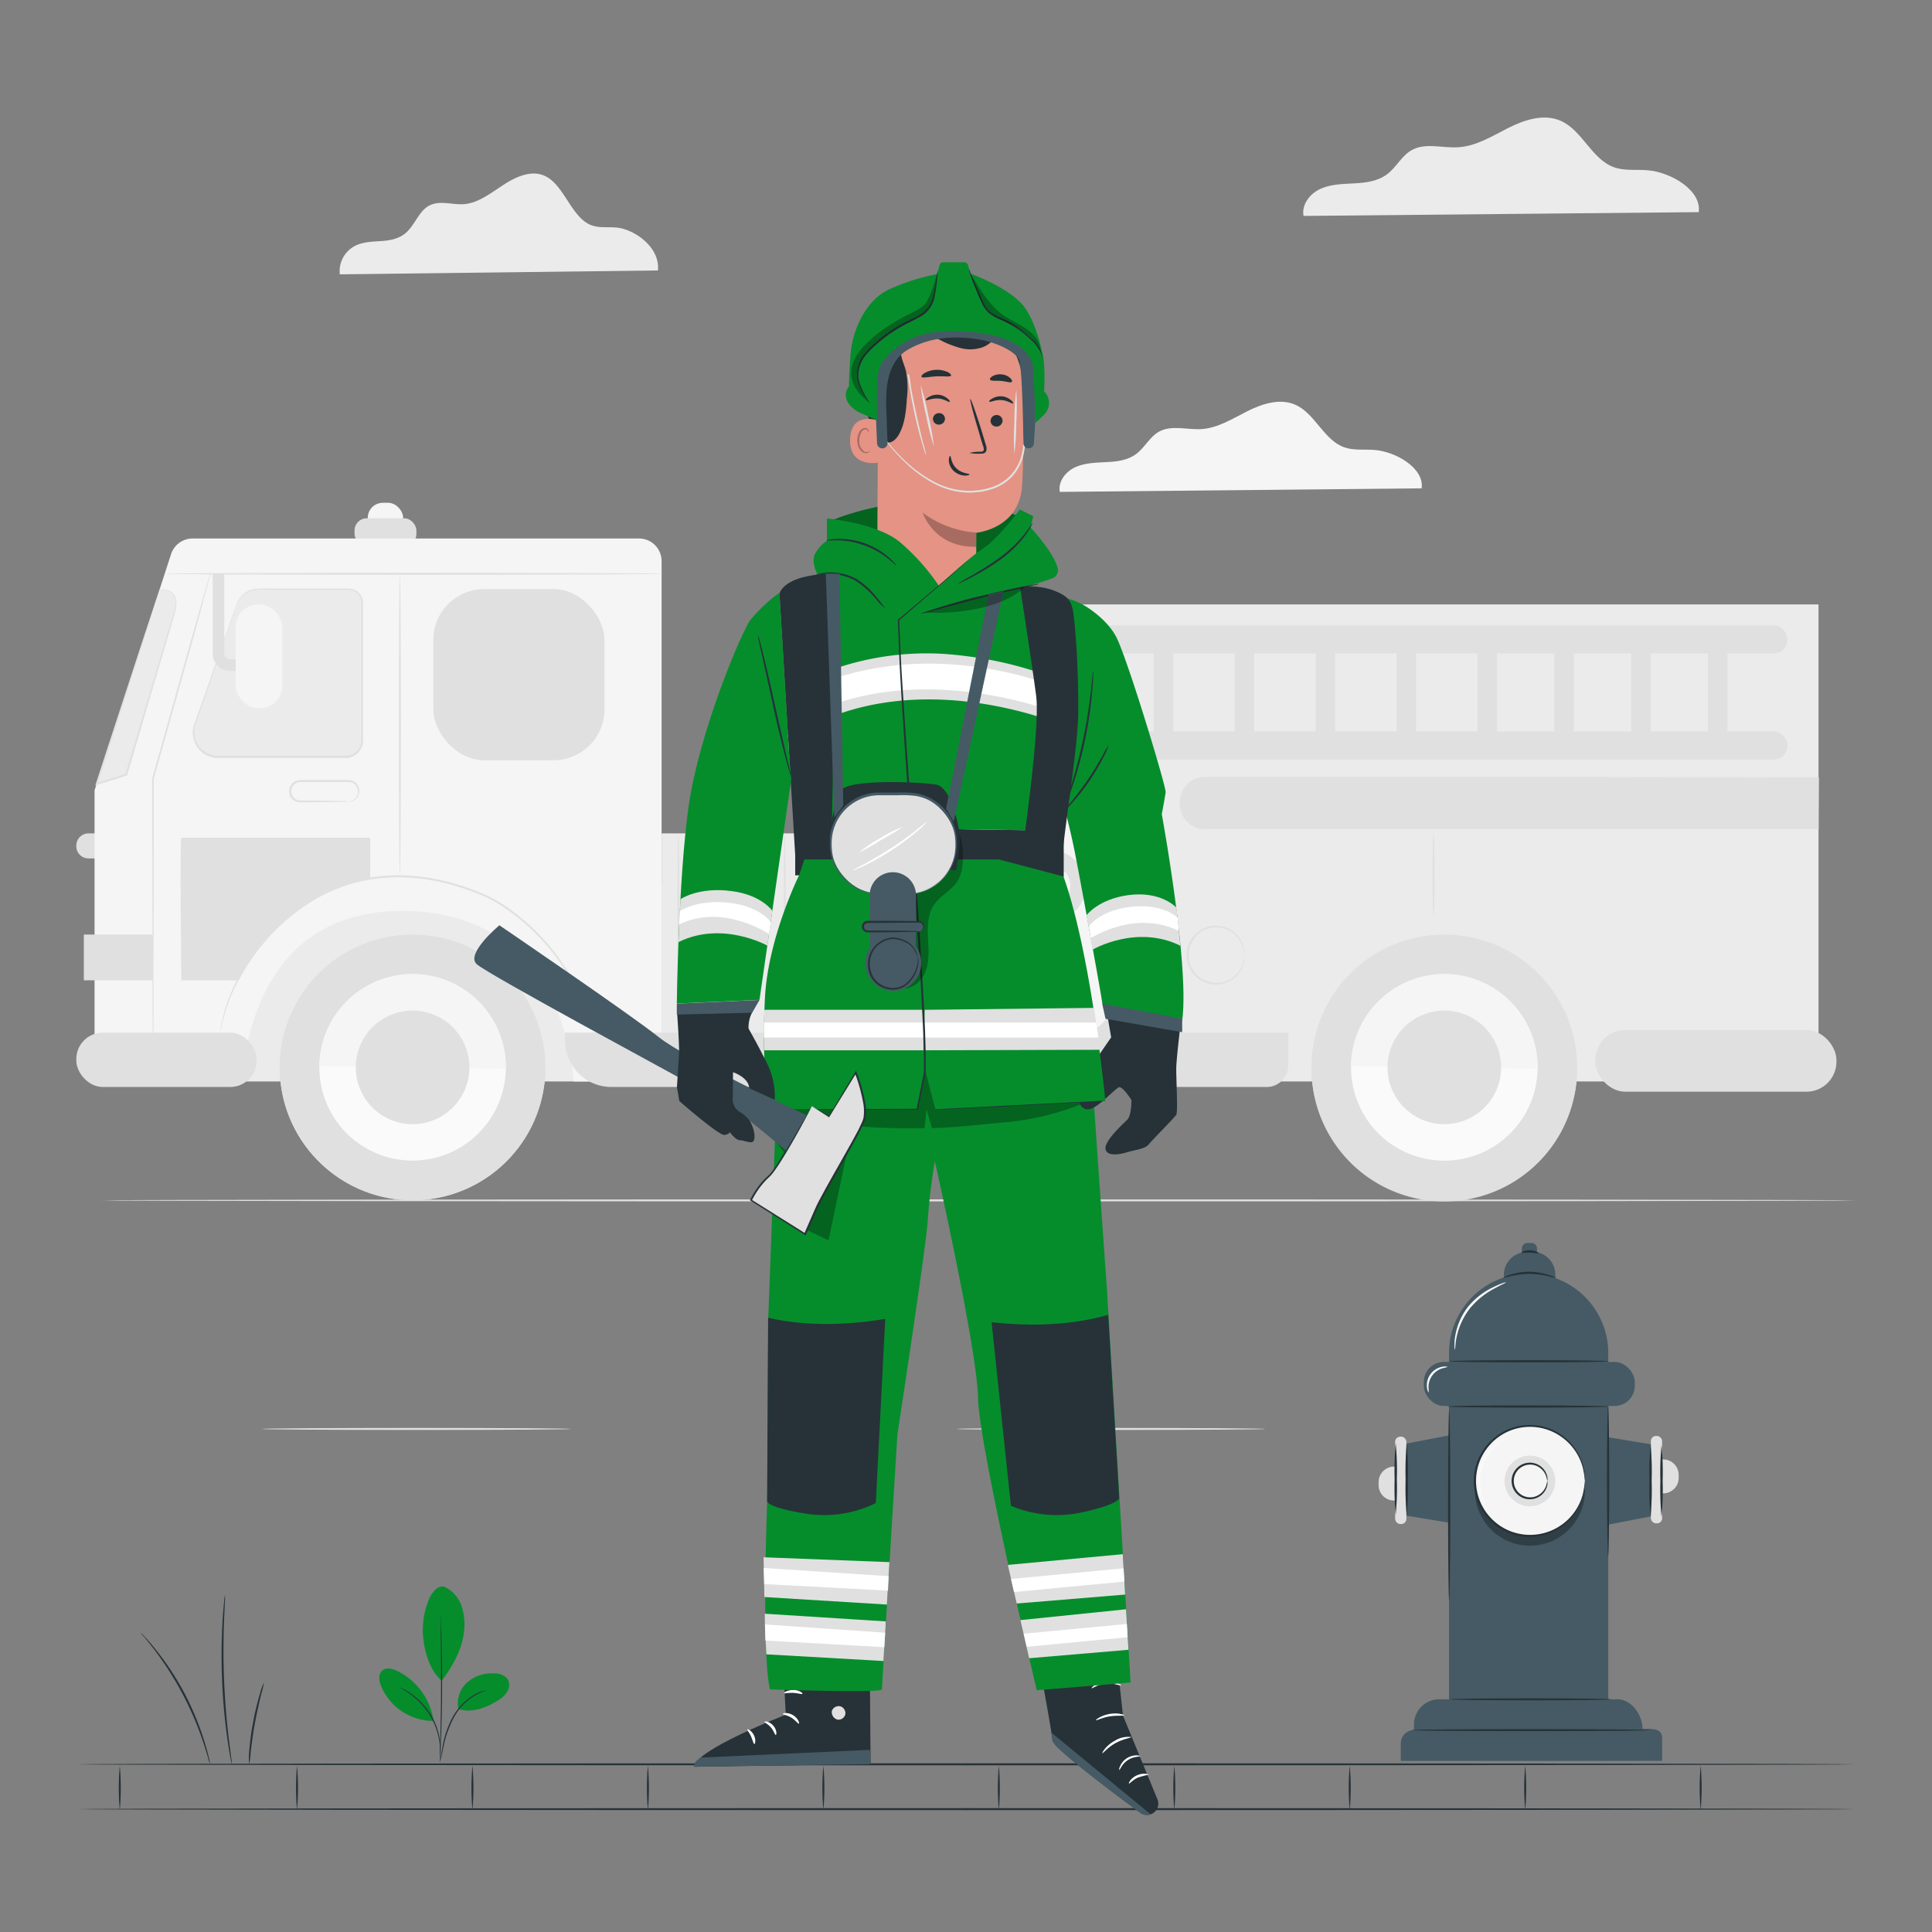 <svg xmlns="http://www.w3.org/2000/svg" viewBox="0 0 500 500"><rect x="0" y="0" width="500" height="500" fill="#808080" stroke="none"/><g id="freepik--background-complete--inject-103"><path d="M439.63,54.9c.79-5.68-7.24-10.36-13.26-10.84-2.88-.24-5.86.2-8.59-.75-5.9-2.05-8.26-9.67-14-12.1-4.31-1.82-9.26-.2-13.43,1.9s-8.3,4.74-13,5c-4.06.26-8.46-1.25-12,.74-2.64,1.47-4,4.52-6.46,6.31s-5.5,2.14-8.45,2.3-6,.19-8.72,1.42-4.92,4.08-4.36,7Z" style="fill:#ebebeb"></path><path d="M367.92,126.38c.72-5.2-6.63-9.48-12.14-9.93-2.63-.21-5.37.19-7.86-.68-5.4-1.88-7.56-8.86-12.83-11.08-3.94-1.66-8.47-.18-12.29,1.74s-7.6,4.34-11.86,4.62c-3.72.23-7.75-1.14-11,.67-2.42,1.35-3.69,4.14-5.92,5.79s-5,1.95-7.74,2.09-5.51.18-8,1.31-4.51,3.73-4,6.39Z" style="fill:#f5f5f5"></path><path d="M170.27,70c.63-5.82-5.83-10.61-10.68-11.1-2.32-.24-4.72.21-6.92-.76C147.92,56,146,48.2,141.39,45.72c-3.46-1.86-7.45-.21-10.81,1.94s-6.68,4.86-10.44,5.17c-3.26.26-6.81-1.28-9.66.75-2.13,1.51-3.25,4.63-5.21,6.47s-4.42,2.19-6.8,2.35-4.85.2-7,1.46A7.39,7.39,0,0,0,87.94,71Z" style="fill:#ebebeb"></path><rect x="95.18" y="130.12" width="9.15" height="8.01" rx="3.89" style="fill:#f5f5f5"></rect><rect x="91.76" y="134.13" width="16" height="7.19" rx="3.14" style="fill:#e0e0e0"></rect><path d="M22.9,215.68h5.78a0,0,0,0,1,0,0v6.48a0,0,0,0,1,0,0H22.9A3.15,3.15,0,0,1,19.75,219v-.19A3.15,3.15,0,0,1,22.9,215.68Z" style="fill:#e0e0e0"></path><rect x="30.72" y="229.2" width="431.8" height="50.68" style="fill:#ebebeb"></rect><path d="M214.5,280.71c-.21.33,114.71-1.29,114.71-1.29s3.09-41.59,43.23-42.28,43.19,41,43.19,41h55V156.42H214.5Z" style="fill:#ebebeb"></path><path d="M44.27,143.41l-19.8,61.11v75.36H62.9S63,235,105.1,235.75s43.31,44.13,43.31,44.13h22.81V145.22a5.85,5.85,0,0,0-5.85-5.86H49.84A5.87,5.87,0,0,0,44.27,143.41Z" style="fill:#f5f5f5"></path><path d="M41.34,152.45s5.6-.45,3.94,5.68S32.71,200.5,32.71,200.5L25,202.89Z" style="fill:#ebebeb"></path><path d="M41.34,152.45a.93.93,0,0,1-.06.28l-.23.77c-.22.71-.52,1.69-.91,2.94-.81,2.57-2,6.24-3.41,10.77-2.92,9.11-7,21.69-11.48,35.76l-.32-.33,3.67-1.14,4-1.25-.17.17c4.22-14.1,8-26.69,10.71-35.8.68-2.26,1.3-4.3,1.85-6.1a9.29,9.29,0,0,0,.44-2.53,3.53,3.53,0,0,0-.57-2,2.92,2.92,0,0,0-1.3-1.06,4.39,4.39,0,0,0-1.2-.36c-.34-.06-.6-.07-.78-.09a.85.85,0,0,1-.27,0l.27,0a4.92,4.92,0,0,1,.79,0,4.5,4.5,0,0,1,1.25.32,3.17,3.17,0,0,1,1.4,1.08,3.71,3.71,0,0,1,.64,2.13,9.15,9.15,0,0,1-.4,2.6c-.53,1.81-1.12,3.86-1.78,6.13-2.69,9.12-6.4,21.73-10.55,35.85l0,.14-.13,0-4,1.25-3.67,1.14-.48.14.16-.47c4.6-14.1,8.73-26.71,11.71-35.83,1.49-4.5,2.7-8.13,3.54-10.68.42-1.22.74-2.18,1-2.87.11-.31.2-.55.26-.74Z" style="fill:#e0e0e0"></path><path d="M61.17,156.52,50.45,187.41a6.35,6.35,0,0,0,6,8.44h33a4.33,4.33,0,0,0,4.33-4.33V156a3.55,3.55,0,0,0-3.56-3.55H66.89A6.05,6.05,0,0,0,61.17,156.52Z" style="fill:#ebebeb"></path><path d="M61.17,156.52a4.52,4.52,0,0,1,.67-1.45,6.07,6.07,0,0,1,3.7-2.57,16.58,16.58,0,0,1,3.31-.18l3.92,0,9.55,0h7a10,10,0,0,1,1.53.06,3.76,3.76,0,0,1,2.59,1.79,3.6,3.6,0,0,1,.51,1.57c0,.57,0,1.08,0,1.62,0,1.08,0,2.17,0,3.28,0,2.22,0,4.5,0,6.84,0,4.68,0,9.6,0,14.69v7.77c0,.66,0,1.3,0,2a4.38,4.38,0,0,1-.62,2,4.63,4.63,0,0,1-3.46,2.24H59.44c-1.18,0-2.31,0-3.48,0a6.57,6.57,0,0,1-3.26-1.15,6.68,6.68,0,0,1-2.81-5.75,10.74,10.74,0,0,1,.78-3c.33-1,.65-1.88,1-2.79.64-1.83,1.26-3.58,1.84-5.25l5.58-15.82L60.6,158l.41-1.11a2.47,2.47,0,0,1,.16-.37,2.54,2.54,0,0,1-.11.39L60.7,158c-.34,1-.83,2.46-1.45,4.32l-5.42,15.87L52,183.49l-1,2.79a10.3,10.3,0,0,0-.73,2.9A6.2,6.2,0,0,0,53,194.53a6.14,6.14,0,0,0,3,1.06c1.11,0,2.29,0,3.45,0l30.44,0a4.1,4.1,0,0,0,3.06-2,4,4,0,0,0,.56-1.77c0-.63,0-1.31,0-2q0-3.95,0-7.77c0-5.09,0-10,0-14.69,0-2.34,0-4.62,0-6.84,0-1.11,0-2.2,0-3.28,0-.53,0-1.09,0-1.58a3.26,3.26,0,0,0-.45-1.39,3.33,3.33,0,0,0-2.29-1.6,10,10,0,0,0-1.46-.06H87.88l-5.56,0-9.55,0-3.92,0a16.83,16.83,0,0,0-3.26.13,6,6,0,0,0-3.66,2.43A10.54,10.54,0,0,0,61.17,156.52Z" style="fill:#e0e0e0"></path><path d="M171.81,148.49c0,.15-28.92.27-64.58.27s-64.59-.12-64.59-.27,28.91-.26,64.59-.26S171.81,148.35,171.81,148.49Z" style="fill:#e0e0e0"></path><path d="M103.49,226.34c-.15,0-.26-17.34-.26-38.73s.11-38.74.26-38.74.26,17.34.26,38.74S103.63,226.34,103.49,226.34Z" style="fill:#e0e0e0"></path><path d="M90.24,207.45a3.42,3.42,0,0,0,1.47-.59,2.44,2.44,0,0,0,.91-1.53,2.62,2.62,0,0,0-.63-2.21,2.33,2.33,0,0,0-1.16-.67,7,7,0,0,0-1.54-.06l-3.53,0-8.09,0a2.39,2.39,0,0,0-.1,4.77l6.59.06,4.45.09a9.22,9.22,0,0,1,1.63.1,9.22,9.22,0,0,1-1.63.1l-4.45.08-6.61.05a2.81,2.81,0,0,1-2.7-2.78,2.94,2.94,0,0,1,.74-2.07,2.85,2.85,0,0,1,2.08-.92l8.09,0,3.53,0a7.63,7.63,0,0,1,1.64.11,2.75,2.75,0,0,1,1.33.81,2.89,2.89,0,0,1,.64,2.52A2.58,2.58,0,0,1,91.83,207a2.41,2.41,0,0,1-1.16.44A1,1,0,0,1,90.24,207.45Z" style="fill:#e0e0e0"></path><path d="M39.55,279.88a1.35,1.35,0,0,1,0-.35c0-.25,0-.58,0-1,0-.92,0-2.22,0-3.88,0-3.41-.05-8.29-.08-14.3,0-12.1,0-28.76-.08-47.16,0-4,0-7.93,0-11.69v-.07c4.22-15,7.94-28.28,10.61-37.78,1.35-4.71,2.43-8.49,3.19-11.13.37-1.28.67-2.28.88-3,.09-.32.17-.57.23-.77a1.4,1.4,0,0,1,.1-.26,1,1,0,0,1,0,.27l-.19.79c-.19.72-.46,1.72-.8,3l-3,11.17L39.8,201.55v11.63c0,18.4-.05,35.06-.07,47.16,0,6-.07,10.89-.09,14.3,0,1.66,0,3,0,3.88,0,.43,0,.76,0,1A1.6,1.6,0,0,1,39.55,279.88Z" style="fill:#e0e0e0"></path><rect x="19.75" y="267.25" width="46.66" height="14.06" rx="6.82" style="fill:#e0e0e0"></rect><rect x="112.14" y="152.45" width="44.3" height="44.3" rx="13.17" style="fill:#e0e0e0"></rect><rect x="171.22" y="215.68" width="48.18" height="52.35" style="fill:#ebebeb"></rect><rect x="216.88" y="203.83" width="77.93" height="64.21" rx="7.37" style="fill:#e0e0e0"></rect><rect x="222.23" y="208.75" width="65.91" height="58.72" rx="9.33" style="fill:#f5f5f5"></rect><rect x="231.39" y="223.32" width="5.68" height="13.73" rx="2.76" style="fill:#ebebeb"></rect><rect x="240.94" y="223.32" width="5.68" height="13.73" rx="2.76" style="fill:#ebebeb"></rect><rect x="250.49" y="223.32" width="5.68" height="13.73" rx="2.76" style="fill:#ebebeb"></rect><circle cx="271.85" cy="229.2" r="9.17" transform="translate(-13.48 441.38) rotate(-76.77)" style="fill:#e0e0e0"></circle><path d="M241.48,252.89a5.46,5.46,0,1,1-5.45-5.46A5.45,5.45,0,0,1,241.48,252.89Z" style="fill:#e0e0e0"></path><circle cx="253.88" cy="252.89" r="5.46" style="fill:#e0e0e0"></circle><path d="M277.18,252.89a5.46,5.46,0,1,1-5.46-5.46A5.45,5.45,0,0,1,277.18,252.89Z" style="fill:#e0e0e0"></path><path d="M277,229.2a5.16,5.16,0,1,1-5.16-5.16A5.16,5.16,0,0,1,277,229.2Z" style="fill:#f5f5f5"></path><path d="M311.83,201.59H470.66a0,0,0,0,1,0,0v13a0,0,0,0,1,0,0H311.83a6.3,6.3,0,0,1-6.3-6.3v-.38A6.3,6.3,0,0,1,311.83,201.59Z" style="fill:#e0e0e0"></path><path d="M322.08,247.16c-.06,0,0-.66-.33-1.77a7.37,7.37,0,0,0-2.7-3.95,7.2,7.2,0,0,0-6.78-1A7,7,0,0,0,309,243a7.11,7.11,0,0,0,0,8.42,7.13,7.13,0,0,0,3.31,2.5,7.27,7.27,0,0,0,3.75.33,7.33,7.33,0,0,0,5.73-5.26c.3-1.12.27-1.78.33-1.78a2,2,0,0,1,0,.48,6.34,6.34,0,0,1-.17,1.35,7.44,7.44,0,0,1-5.84,5.63,7.57,7.57,0,0,1-7.55-3,7.57,7.57,0,0,1,0-9,7.52,7.52,0,0,1,3.56-2.64,7.5,7.5,0,0,1,7.17,1.14,7.33,7.33,0,0,1,2.66,4.19,6.34,6.34,0,0,1,.17,1.35A1.9,1.9,0,0,1,322.08,247.16Z" style="fill:#e0e0e0"></path><rect x="412.86" y="266.56" width="62.41" height="15.97" rx="7.75" style="fill:#e0e0e0"></rect><circle cx="373.79" cy="276.24" r="34.38" transform="translate(-8.45 11.81) rotate(-1.79)" style="fill:#e0e0e0"></circle><path d="M339.42,275.65s0,.06,0,.09a34.38,34.38,0,1,0,68.75,1v-.09Z" style="fill:#e0e0e0"></path><path d="M349.65,275.89a24.14,24.14,0,1,0,24.49-23.79A24.14,24.14,0,0,0,349.65,275.89Z" style="fill:#fafafa"></path><path d="M374.14,252.1a24.15,24.15,0,0,0-24.49,23.79l48.27.69A24.15,24.15,0,0,0,374.14,252.1Z" style="fill:#f5f5f5"></path><path d="M359.09,276A14.7,14.7,0,1,0,374,261.54,14.71,14.71,0,0,0,359.09,276Z" style="fill:#e0e0e0"></path><circle cx="106.78" cy="276.24" r="34.38" transform="translate(-8.83 3.58) rotate(-1.84)" style="fill:#e0e0e0"></circle><path d="M72.41,275.65v.09a34.37,34.37,0,1,0,68.74,1,.27.27,0,0,0,0-.09Z" style="fill:#e0e0e0"></path><path d="M82.65,275.89a24.13,24.13,0,1,0,24.48-23.79A24.13,24.13,0,0,0,82.65,275.89Z" style="fill:#fafafa"></path><path d="M107.13,252.1a24.14,24.14,0,0,0-24.48,23.79l48.26.69A24.13,24.13,0,0,0,107.13,252.1Z" style="fill:#f5f5f5"></path><path d="M92.08,276A14.7,14.7,0,1,0,107,261.54,14.71,14.71,0,0,0,92.08,276Z" style="fill:#e0e0e0"></path><path d="M146.23,267.25H333.4a0,0,0,0,1,0,0v8.48a5.58,5.58,0,0,1-5.58,5.58H158.22a12,12,0,0,1-12-12v-2.07A0,0,0,0,1,146.23,267.25Z" style="fill:#e0e0e0"></path><rect x="202.62" y="161.84" width="259.95" height="7.27" rx="3.53" style="fill:#e0e0e0"></rect><rect x="202.62" y="189.29" width="259.95" height="7.27" rx="3.53" style="fill:#e0e0e0"></rect><rect x="214.79" y="165.48" width="5.03" height="24.73" style="fill:#e0e0e0"></rect><rect x="235.74" y="165.48" width="5.03" height="24.73" style="fill:#e0e0e0"></rect><rect x="256.69" y="165.48" width="5.03" height="24.73" style="fill:#e0e0e0"></rect><rect x="277.64" y="165.48" width="5.03" height="24.73" style="fill:#e0e0e0"></rect><rect x="298.59" y="165.48" width="5.03" height="24.73" style="fill:#e0e0e0"></rect><rect x="319.54" y="165.48" width="5.03" height="24.73" style="fill:#e0e0e0"></rect><rect x="340.49" y="165.48" width="5.03" height="24.73" style="fill:#e0e0e0"></rect><rect x="361.44" y="165.48" width="5.03" height="24.73" style="fill:#e0e0e0"></rect><rect x="382.39" y="165.48" width="5.03" height="24.73" style="fill:#e0e0e0"></rect><rect x="402.28" y="165.48" width="5.03" height="24.73" style="fill:#e0e0e0"></rect><rect x="422.16" y="165.48" width="5.03" height="24.73" style="fill:#e0e0e0"></rect><rect x="442.04" y="165.48" width="5.03" height="24.73" style="fill:#e0e0e0"></rect><path d="M153.88,268s0-.11-.11-.33-.16-.58-.27-1-.25-1-.45-1.62-.46-1.36-.73-2.17-.68-1.7-1.06-2.67-.92-2-1.43-3.1a63.15,63.15,0,0,0-4.27-7.14,56.43,56.43,0,0,0-15.21-15.19,38.7,38.7,0,0,0-5.47-3,64.41,64.41,0,0,0-6.13-2.24,56.83,56.83,0,0,0-6.54-1.64,50.4,50.4,0,0,0-6.9-.8,44.31,44.31,0,0,0-13.56,1.41,43.3,43.3,0,0,0-11.63,5.13,53.91,53.91,0,0,0-19.51,22.21c-.49,1.12-1,2.16-1.32,3.14s-.69,1.89-.93,2.72-.43,1.56-.61,2.21-.24,1.2-.34,1.64-.16.76-.21,1a1.82,1.82,0,0,1-.09.34,1.33,1.33,0,0,1,0-.35c0-.26.09-.6.16-1s.15-1,.29-1.66.35-1.39.56-2.23.57-1.74.89-2.74.82-2.05,1.29-3.18a53,53,0,0,1,4.1-7.29,54,54,0,0,1,15.43-15.21,43.59,43.59,0,0,1,11.74-5.21,44.53,44.53,0,0,1,13.73-1.45,51.29,51.29,0,0,1,7,.82,60.82,60.82,0,0,1,6.61,1.66c2.13.66,4.18,1.45,6.16,2.28a38.64,38.64,0,0,1,5.54,3,56.1,56.1,0,0,1,15.25,15.39,60.61,60.61,0,0,1,4.23,7.21c.5,1.12,1,2.15,1.4,3.13s.75,1.88,1,2.7l.69,2.2c.18.64.29,1.19.4,1.63s.17.76.22,1A1.45,1.45,0,0,1,153.88,268Z" style="fill:#e0e0e0"></path><path d="M61,173.63H59.5a4.45,4.45,0,0,1-4.45-4.45V148.49h3v20.69a1.45,1.45,0,0,0,1.45,1.45H61Z" style="fill:#e0e0e0"></path><rect x="21.69" y="241.86" width="17.86" height="11.84" style="fill:#e0e0e0"></rect><path d="M46.94,216.79c-.43.43,0,36.91,0,36.91H61.81s10.41-22.32,34-26.27V216.79Z" style="fill:#e0e0e0"></path><rect x="61" y="156.42" width="12.06" height="26.86" rx="5.85" style="fill:#f5f5f5"></rect><path d="M175.58,266.92c-.14,0-.26-11.48-.26-25.64s.12-25.65.26-25.65.26,11.48.26,25.65S175.73,266.92,175.58,266.92Z" style="fill:#e0e0e0"></path><path d="M184.75,266.92c-.14,0-.26-11.48-.26-25.64s.12-25.65.26-25.65.26,11.48.26,25.65S184.89,266.92,184.75,266.92Z" style="fill:#e0e0e0"></path><path d="M193.92,266.92c-.15,0-.26-11.48-.26-25.64s.11-25.65.26-25.65.26,11.48.26,25.65S194.06,266.92,193.92,266.92Z" style="fill:#e0e0e0"></path><path d="M203.09,266.92c-.15,0-.26-11.48-.26-25.64s.11-25.65.26-25.65.26,11.48.26,25.65S203.23,266.92,203.09,266.92Z" style="fill:#e0e0e0"></path><path d="M212.25,266.92c-.14,0-.26-11.48-.26-25.64s.12-25.65.26-25.65.26,11.48.26,25.65S212.4,266.92,212.25,266.92Z" style="fill:#e0e0e0"></path><circle cx="234.16" cy="216.83" r="1.87" style="fill:#e0e0e0"></circle><circle cx="239.3" cy="216.83" r="1.87" style="fill:#e0e0e0"></circle><path d="M246.31,216.83a1.87,1.87,0,1,1-1.87-1.87A1.87,1.87,0,0,1,246.31,216.83Z" style="fill:#e0e0e0"></path><path d="M371,237.08c-.15,0-.26-4.8-.26-10.71s.11-10.7.26-10.7.26,4.79.26,10.7S371.11,237.08,371,237.08Z" style="fill:#e0e0e0"></path><path d="M470.66,214.57s0-.29,0-.86,0-1.4,0-2.49c0-2.19,0-5.42-.05-9.63l.1.1-63.28.12-46.34,0H311.69a6,6,0,0,0-3.11.95,6.07,6.07,0,0,0-2.54,3.4,6.44,6.44,0,0,0-.24,2.15,5.77,5.77,0,0,0,.41,2.1,6,6,0,0,0,4.8,3.79,19.5,19.5,0,0,0,2.18.06h17.4l32.88,0,55.72.07,37.62.08,10.25,0,2.67,0,.93,0-.89,0-2.64,0-10.19,0-37.56.08-55.79.07-33,0H313.19a19.05,19.05,0,0,1-2.25-.07,6.31,6.31,0,0,1-2.19-.7,6.59,6.59,0,0,1-3-3.41,6.13,6.13,0,0,1-.45-2.28,6.76,6.76,0,0,1,.26-2.31,6.55,6.55,0,0,1,6.14-4.72H361l46.34,0,63.28.12h.09v.09c0,4.23,0,7.48-.05,9.69,0,1.08,0,1.9,0,2.47S470.66,214.57,470.66,214.57Z" style="fill:#e0e0e0"></path><path d="M480.32,310.66c0,.15-101.64.26-227,.26s-227-.11-227-.26,101.61-.26,227-.26S480.32,310.52,480.32,310.66Z" style="fill:#e0e0e0"></path><path d="M147.76,369.81c0,.15-17.91.26-40,.26s-40-.11-40-.26,17.91-.26,40-.26S147.76,369.67,147.76,369.81Z" style="fill:#e0e0e0"></path><path d="M327.5,369.81c0,.15-17.91.26-40,.26s-40-.11-40-.26,17.91-.26,40-.26S327.5,369.67,327.5,369.81Z" style="fill:#e0e0e0"></path></g><g id="freepik--Floor--inject-103"><path d="M480.14,456.6c0,.15-103,.26-230.13.26s-230.15-.11-230.15-.26,103-.26,230.15-.26S480.14,456.46,480.14,456.6Z" style="fill:#263238"></path><path d="M480.14,468.2c0,.14-103,.26-230.13.26s-230.15-.12-230.15-.26,103-.26,230.15-.26S480.14,468.05,480.14,468.2Z" style="fill:#263238"></path><path d="M76.87,468.44a63.49,63.49,0,0,1,0-11.48,63.49,63.49,0,0,1,0,11.48Z" style="fill:#263238"></path><path d="M122.27,468.44a63.49,63.49,0,0,1,0-11.48,63.49,63.49,0,0,1,0,11.48Z" style="fill:#263238"></path><path d="M167.68,468.44a63.49,63.49,0,0,1,0-11.48,63.49,63.49,0,0,1,0,11.48Z" style="fill:#263238"></path><path d="M213.09,468.44a63.49,63.49,0,0,1,0-11.48,63.49,63.49,0,0,1,0,11.48Z" style="fill:#263238"></path><path d="M258.5,468.44a63.49,63.49,0,0,1,0-11.48,63.49,63.49,0,0,1,0,11.48Z" style="fill:#263238"></path><path d="M303.91,468.44a63.49,63.49,0,0,1,0-11.48,63.49,63.49,0,0,1,0,11.48Z" style="fill:#263238"></path><path d="M349.31,468.44a63.49,63.49,0,0,1,0-11.48,63.49,63.49,0,0,1,0,11.48Z" style="fill:#263238"></path><path d="M394.72,468.44a63.49,63.49,0,0,1,0-11.48,63.49,63.49,0,0,1,0,11.48Z" style="fill:#263238"></path><path d="M440.13,468.44a63.49,63.49,0,0,1,0-11.48,63.49,63.49,0,0,1,0,11.48Z" style="fill:#263238"></path><path d="M31,468.44A63.49,63.49,0,0,1,31,457a63.49,63.49,0,0,1,0,11.48Z" style="fill:#263238"></path></g><g id="freepik--Hydrant--inject-103"><polygon points="416.18 371.96 427.66 373.85 427.66 392.36 416.18 394.58 416.18 371.96" style="fill:#455a64"></polygon><rect x="427.25" y="371.62" width="2.91" height="22.62" rx="1.33" style="fill:#e0e0e0"></rect><path d="M429.58,377.7h.86a4,4,0,0,1,4,4v.78a4,4,0,0,1-4,4h-.86a0,0,0,0,1,0,0V377.7A0,0,0,0,1,429.58,377.7Z" style="fill:#e0e0e0"></path><path d="M427.17,392.43a74.37,74.37,0,0,1-.29-9.27,74.37,74.37,0,0,1,.29-9.27,75.66,75.66,0,0,1,.28,9.27A75.66,75.66,0,0,1,427.17,392.43Z" style="fill:#263238"></path><path d="M430,392.56a74.37,74.37,0,0,1-.29-9.27A74.47,74.47,0,0,1,430,374a74.47,74.47,0,0,1,.29,9.28A74.37,74.37,0,0,1,430,392.56Z" style="fill:#263238"></path><path d="M375,444.2v-94a20.61,20.61,0,0,1,20.61-20.61h0a20.61,20.61,0,0,1,20.61,20.61v94Z" style="fill:#455a64"></path><rect x="368.47" y="352.47" width="54.61" height="11.39" rx="5.19" style="fill:#455a64"></rect><path d="M389.21,331.11l0-.82a5.91,5.91,0,0,1,5.54-6.24l1.61-.08a5.9,5.9,0,0,1,6.14,5.65l.08,1.41Z" style="fill:#455a64"></path><path d="M395.33,321.68h1a1.44,1.44,0,0,1,1.44,1.44V325a0,0,0,0,1,0,0h-3.91a0,0,0,0,1,0,0v-1.86A1.44,1.44,0,0,1,395.33,321.68Z" style="fill:#455a64"></path><path d="M416.18,352.29c0,.16-9.21.29-20.57.29s-20.57-.13-20.57-.29,9.21-.28,20.57-.28S416.18,352.13,416.18,352.29Z" style="fill:#263238"></path><path d="M389.78,331.87c0,.09-1.18.58-3,1.58a20.76,20.76,0,0,0-6.32,5.1A18.05,18.05,0,0,0,377,345.9c-.45,2.05-.35,3.38-.45,3.38a2.48,2.48,0,0,1-.13-.93,12.72,12.72,0,0,1,.18-2.53,17,17,0,0,1,3.33-7.63,19.08,19.08,0,0,1,6.59-5.1,23.64,23.64,0,0,1,2.33-1A3.18,3.18,0,0,1,389.78,331.87Z" style="fill:#fafafa"></path><path d="M402.54,330.68c-.06.2-3-1-6.74-1s-6.67,1.18-6.73,1a6,6,0,0,1,1.87-.81,15.55,15.55,0,0,1,4.87-.74,16.92,16.92,0,0,1,4.86.8A5.91,5.91,0,0,1,402.54,330.68Z" style="fill:#263238"></path><path d="M398.21,324.33c-.06.16-1-.12-2.21-.15s-2.16.2-2.21,0,.91-.65,2.23-.61S398.28,324.2,398.21,324.33Z" style="fill:#263238"></path><g style="opacity:0.3"><circle cx="395.94" cy="385.74" r="14.24" transform="translate(-111.18 605.74) rotate(-67.7)"></circle></g><circle cx="395.94" cy="383.27" r="14.24" transform="translate(-24.58 739.4) rotate(-84.33)" style="fill:#f5f5f5"></circle><path d="M410.18,383.27a26.26,26.26,0,0,0-.55-3.45,14.21,14.21,0,0,0-5.2-7.71,14,14,0,0,0-13.25-2A13.94,13.94,0,0,0,384.7,375a13.91,13.91,0,0,0,0,16.5,14.05,14.05,0,0,0,6.48,4.88,14.11,14.11,0,0,0,18.45-9.68,26,26,0,0,0,.55-3.45,5.71,5.71,0,0,1,0,.91,6.85,6.85,0,0,1-.08,1.11,9.9,9.9,0,0,1-.27,1.49,14.13,14.13,0,0,1-5.16,8A14.37,14.37,0,0,1,391,396.89a14.36,14.36,0,0,1-6.75-5,14.42,14.42,0,0,1,0-17.16,14,14,0,0,1,3.07-3.08,13.63,13.63,0,0,1,3.68-2,14.52,14.52,0,0,1,7.61-.6,14.32,14.32,0,0,1,11.23,10.72,9.68,9.68,0,0,1,.27,1.49,6.67,6.67,0,0,1,.08,1.1A5.71,5.71,0,0,1,410.18,383.27Z" style="fill:#263238"></path><path d="M401.78,380.28a6.56,6.56,0,1,1-8.83-2.85A6.56,6.56,0,0,1,401.78,380.28Z" style="fill:#e0e0e0"></path><path d="M400.43,383.27a4.49,4.49,0,1,1-4.49-4.49A4.49,4.49,0,0,1,400.43,383.27Z" style="fill:#f5f5f5"></path><path d="M400.43,383.27c-.05,0-.05-.4-.25-1.07a4.42,4.42,0,0,0-1.65-2.33,4.24,4.24,0,1,0,0,6.81,4.43,4.43,0,0,0,1.65-2.34c.2-.67.2-1.07.25-1.07a2.53,2.53,0,0,1,0,1.13,4.52,4.52,0,0,1-1.62,2.6,4.68,4.68,0,0,1-4.46.74,4.74,4.74,0,0,1,0-8.93,4.68,4.68,0,0,1,4.46.73,4.51,4.51,0,0,1,1.62,2.61A2.49,2.49,0,0,1,400.43,383.27Z" style="fill:#263238"></path><path d="M416.18,364c0,.16-9.31.29-20.78.29s-20.78-.13-20.78-.29,9.3-.28,20.78-.28S416.18,363.86,416.18,364Z" style="fill:#263238"></path><path d="M374.62,353.76a11.92,11.92,0,0,1-1.34.36,5.07,5.07,0,0,0-3.59,4.86,10.27,10.27,0,0,1,.05,1.39c-.06,0-.36-.47-.45-1.38a4.89,4.89,0,0,1,3.88-5.26C374.07,353.55,374.63,353.7,374.62,353.76Z" style="fill:#fafafa"></path><path d="M389.35,372.49c0,.09-.94.58-2.23,1.75a12.19,12.19,0,0,0-3.63,12.29c.44,1.68,1,2.63.91,2.68s-.2-.2-.45-.63a9.53,9.53,0,0,1-.85-1.94,11.7,11.7,0,0,1,3.76-12.7,9.91,9.91,0,0,1,1.76-1.17A2,2,0,0,1,389.35,372.49Z" style="fill:#fafafa"></path><path d="M416.18,402.78c-.16,0-.29-8.74-.29-19.51s.13-19.5.29-19.5.28,8.73.28,19.5S416.34,402.78,416.18,402.78Z" style="fill:#263238"></path><path d="M362.52,455.72v-4.55a3.42,3.42,0,0,1,3.41-3.42h0v-1.46a6.52,6.52,0,0,1,6.51-6.51h46.19c3.6,0,6.46,4.06,6.46,7.66h1.64c1.89,0,3.42.38,3.42,2.27v6Z" style="fill:#455a64"></path><polygon points="375.05 394.08 363.56 392.19 363.56 373.68 375.05 371.46 375.05 394.08" style="fill:#455a64"></polygon><rect x="361.06" y="371.79" width="2.91" height="22.62" rx="1.33" transform="translate(725.03 766.21) rotate(180)" style="fill:#e0e0e0"></rect><path d="M356.81,379.6h.86a4,4,0,0,1,4,4v.78a4,4,0,0,1-4,4h-.86a0,0,0,0,1,0,0V379.6A0,0,0,0,1,356.81,379.6Z" transform="translate(718.45 767.94) rotate(180)" style="fill:#e0e0e0"></path><path d="M364.05,373.61a74.37,74.37,0,0,1,.29,9.27,74.37,74.37,0,0,1-.29,9.27,78.14,78.14,0,0,1-.28-9.27A78.14,78.14,0,0,1,364.05,373.61Z" style="fill:#263238"></path><path d="M361.21,373.48a74.37,74.37,0,0,1,.29,9.27,74.47,74.47,0,0,1-.29,9.28,75.76,75.76,0,0,1-.28-9.28A75.66,75.66,0,0,1,361.21,373.48Z" style="fill:#263238"></path><path d="M375.05,414.28c-.16,0-.29-11-.29-24.65s.13-24.65.29-24.65.28,11,.28,24.65S375.21,414.28,375.05,414.28Z" style="fill:#263238"></path><path d="M416.92,439.78c0,.15-9.33.26-20.84.26s-20.84-.11-20.84-.26,9.33-.26,20.84-.26S416.92,439.64,416.92,439.78Z" style="fill:#263238"></path><path d="M427.3,447.75c0,.15-13.87.26-31,.26s-31-.11-31-.26,13.86-.26,31-.26S427.3,447.61,427.3,447.75Z" style="fill:#263238"></path></g><g id="freepik--Plants--inject-103"><path d="M36.44,422.58a9.39,9.39,0,0,1,1.08,1.08c.68.71,1.62,1.79,2.72,3.16a72.65,72.65,0,0,1,7.55,11.48A73.81,73.81,0,0,1,53,451c.51,1.69.87,3.06,1.08,4a9.71,9.71,0,0,1,.28,1.5,7.5,7.5,0,0,1-.48-1.45c-.26-.95-.68-2.3-1.23-4a84.66,84.66,0,0,0-5.36-12.58A84.76,84.76,0,0,0,40,427c-1.06-1.39-2-2.5-2.58-3.25A7.11,7.11,0,0,1,36.44,422.58Z" style="fill:#263238"></path><path d="M58.21,412.78a9.55,9.55,0,0,1,0,1.73c-.06,1.2-.13,2.78-.22,4.7-.16,4-.24,9.46,0,15.51s.77,11.52,1.24,15.46c.25,1.9.45,3.48.6,4.67a10.7,10.7,0,0,1,.17,1.72,11.51,11.51,0,0,1-.37-1.69c-.22-1.09-.48-2.68-.76-4.65a153.47,153.47,0,0,1-1.4-15.49c-.24-6.07-.1-11.57.15-15.55.13-2,.26-3.59.39-4.69A13.34,13.34,0,0,1,58.21,412.78Z" style="fill:#263238"></path><path d="M68.32,435.4a22,22,0,0,1-.72,3.08c-.47,1.89-1.08,4.51-1.62,7.44s-.87,5.6-1.09,7.53a23.16,23.16,0,0,1-.41,3.14,16,16,0,0,1,0-3.17,70.52,70.52,0,0,1,1-7.59,69.72,69.72,0,0,1,1.78-7.45A16.6,16.6,0,0,1,68.32,435.4Z" style="fill:#263238"></path><path d="M115,410.66a8.58,8.58,0,0,1,4.46,5,15.22,15.22,0,0,1,.59,6.84c-.5,4.44-3,8.92-5.74,12.47-3.74-3.26-4.6-8.95-4.85-11.87-.4-4.6,1.66-13.17,5.54-12.48" style="fill:#058D2C"></path><path d="M118.62,442.33a7.34,7.34,0,0,1,2.38-7,9.73,9.73,0,0,1,7.18-2.25,4.11,4.11,0,0,1,3.16,1.42,3.14,3.14,0,0,1,0,3.18A6.3,6.3,0,0,1,129,440c-3.24,2-6.74,3.4-10.41,2.3" style="fill:#058D2C"></path><path d="M113.83,455.94A5.39,5.39,0,0,1,114,455c.11-.64.26-1.47.45-2.47a25.78,25.78,0,0,1,2.54-7.87,15.71,15.71,0,0,1,5.65-6,10.3,10.3,0,0,1,2.3-1,6.54,6.54,0,0,1,.67-.17.71.71,0,0,1,.24,0,14.56,14.56,0,0,0-8.58,7.38,27.63,27.63,0,0,0-2.6,7.76c-.23,1-.41,1.87-.55,2.45A4.7,4.7,0,0,1,113.83,455.94Z" style="fill:#263238"></path><path d="M114,417.32a1.87,1.87,0,0,1,0,.4c0,.29,0,.67.07,1.14,0,1,.11,2.43.16,4.21.12,3.56.21,8.47.19,13.9s-.16,10.35-.31,13.9c-.07,1.78-.14,3.22-.2,4.21,0,.47-.06.85-.08,1.14a1.73,1.73,0,0,1,0,.4,2.47,2.47,0,0,1,0-.4c0-.29,0-.67,0-1.14,0-1,.06-2.47.11-4.21.08-3.56.18-8.47.2-13.9s0-10.34-.08-13.89c0-1.75,0-3.18-.07-4.21,0-.47,0-.85,0-1.15A3.15,3.15,0,0,1,114,417.32Z" style="fill:#263238"></path><path d="M112.16,445a17.17,17.17,0,0,0-9.37-12.57c-1.25-.6-2.88-1-3.91-.06s-.8,2.6-.29,3.89a14.65,14.65,0,0,0,13.48,9.11" style="fill:#058D2C"></path><path d="M103.39,436.67a4,4,0,0,1,.79.35,8,8,0,0,1,.9.47c.34.21.74.42,1.14.72a15.88,15.88,0,0,1,1.31,1c.46.36.91.8,1.39,1.26a19.9,19.9,0,0,1,2.64,3.39,18.87,18.87,0,0,1,1.73,3.94,15.43,15.43,0,0,1,.44,1.82,13.12,13.12,0,0,1,.23,1.62,13.34,13.34,0,0,1,.06,1.35,7.83,7.83,0,0,1,0,1,3.52,3.52,0,0,1-.1.86c-.07,0,.06-1.23-.16-3.2a15.39,15.39,0,0,0-.26-1.59,18.2,18.2,0,0,0-.46-1.79,19.58,19.58,0,0,0-1.73-3.85,20.14,20.14,0,0,0-2.58-3.35,15.55,15.55,0,0,0-1.35-1.26,14.44,14.44,0,0,0-1.26-1C104.48,437.25,103.36,436.73,103.39,436.67Z" style="fill:#263238"></path></g><g id="freepik--Character--inject-103"><path d="M202.16,420.27l1.19,23.5s-23.48,9.1-23.68,13.46l45.64-.67L225,419.87Z" style="fill:#263238"></path><path d="M217.44,441.58a1.87,1.87,0,0,1,1.32,2.11,1.8,1.8,0,0,1-2.08,1.33,2,2,0,0,1-1.39-2.24,1.86,1.86,0,0,1,2.32-1.14" style="fill:#e0e0e0"></path><path d="M225.31,456.56l-.18-3.7-43.69,2s-2,.91-1.77,2.34Z" style="fill:#455a64"></path><path d="M202.61,443.55c0,.22,1.13.3,2.23,1s1.71,1.63,1.91,1.54-.14-1.37-1.5-2.2S202.56,443.34,202.61,443.55Z" style="fill:#fff"></path><path d="M197.85,445.6c0,.21.93.58,1.7,1.51s1,1.92,1.22,1.91.35-1.27-.63-2.41S197.85,445.38,197.85,445.6Z" style="fill:#fff"></path><path d="M195.22,451.37c.2,0,.49-1.08-.1-2.29s-1.64-1.68-1.73-1.5.57.83,1,1.84S195,451.35,195.22,451.37Z" style="fill:#fff"></path><path d="M202.93,438.16c.1.2,1.12-.12,2.38-.05s2.25.45,2.36.25-.84-1-2.33-1S202.82,438,202.93,438.16Z" style="fill:#fff"></path><path d="M287.52,415.69,290.63,444l8.92,21.67a2.93,2.93,0,0,1-1.78,3.88h0a2.9,2.9,0,0,1-2.64-.41c-4.85-3.56-22.65-16.72-22.76-18.81-.13-2.41-5.27-29.62-5.27-29.62Z" style="fill:#263238"></path><path d="M297.77,469.53l-25.66-21.12.16,1.2a4.43,4.43,0,0,0,1.41,2.68c2.07,1.87,7.91,6.89,21.37,16.84a2.91,2.91,0,0,0,2.72.4Z" style="fill:#455a64"></path><path d="M289.68,458.06c.17.06.61-1.51,2.18-2.53s3.16-.87,3.17-1-.37-.24-1-.25a4.65,4.65,0,0,0-4.13,2.77C289.6,457.62,289.61,458.05,289.68,458.06Z" style="fill:#fff"></path><path d="M292.19,461.57c.16.1.94-.94,2.34-1.55a24.06,24.06,0,0,1,2.71-.72c.06-.15-1.38-.57-3,.15S292,461.51,292.19,461.57Z" style="fill:#fff"></path><path d="M285.3,453.72c.15.11,1.34-1.49,3.44-2.63s4.08-1.35,4.06-1.54a6.49,6.49,0,0,0-4.36,1C286.19,451.77,285.15,453.65,285.3,453.72Z" style="fill:#fff"></path><path d="M283.63,445.19c.1.16,1.57-.7,3.59-1s3.69-.07,3.73-.25-1.68-.76-3.84-.37S283.52,445.08,283.63,445.19Z" style="fill:#fff"></path><path d="M282.51,436.91c.1.15,1.55-1,3.7-1.18s3.79.61,3.87.44-.32-.38-1-.67a6.32,6.32,0,0,0-5.69.56C282.74,436.48,282.45,436.86,282.51,436.91Z" style="fill:#fff"></path><path d="M286,434.16a2.42,2.42,0,0,0-.1-1.08,7.73,7.73,0,0,0-1.22-2.68A3.41,3.41,0,0,0,283,429a1.2,1.2,0,0,0-1.28.43,1.94,1.94,0,0,0-.27,1.34,4.11,4.11,0,0,0,4.08,3.3,4.8,4.8,0,0,0,4.33-3.1,1.68,1.68,0,0,0-.11-1.38,1.15,1.15,0,0,0-1.27-.44,4.11,4.11,0,0,0-1.73,1.21,8.55,8.55,0,0,0-1.64,2.45,2.67,2.67,0,0,0-.3,1,13.4,13.4,0,0,1,2.25-3.17,3.92,3.92,0,0,1,1.53-1,.64.64,0,0,1,.7.24,1.13,1.13,0,0,1,0,.91,4.29,4.29,0,0,1-3.79,2.65,3.58,3.58,0,0,1-3.5-2.76,1.38,1.38,0,0,1,.15-.94.65.65,0,0,1,.7-.25,3,3,0,0,1,1.39,1.15A10.82,10.82,0,0,1,286,434.16Z" style="fill:#fff"></path><path d="M200.94,284.63l-2.12,56.44-.26,47.14s-1.54,39.22.69,49c0,0,29,1,29,0s4-66,4-66,7.6-49.56,7.85-55.44a153.09,153.09,0,0,1,1.84-15.21s10.91,48.32,11.16,61.08,15.21,75.8,15.21,75.8l24.29-2-6.14-102.05S281.77,268,282,267.21s-76.45,3.65-76.45,3.42S200.94,284.63,200.94,284.63Z" style="fill:#058D2C"></path><g style="opacity:0.3"><path d="M200.5,287.06s2.19,2.28,18.2,4.14a175.57,175.57,0,0,0,20.56.77l.55-4.91,1.38,4.91c6.3-.17,14.67-1.17,20-1.61a71.68,71.68,0,0,0,21.44-5.76H244l-5-9.38-3.09,10.22Z"></path></g><path d="M256.62,342.19l5,47.5a30.44,30.44,0,0,0,18.1,1.77c10-2.15,9.93-3.76,9.93-3.76l-2.85-47.42C277.44,342.94,267.29,343.34,256.62,342.19Z" style="fill:#263238"></path><path d="M229.1,341.33,226.66,389a30.34,30.34,0,0,1-18,2.75c-10.14-1.6-10.13-3.21-10.13-3.21l.26-47.5C208.36,343.21,218.52,343.05,229.1,341.33Z" style="fill:#263238"></path><polyline points="260.91 404.99 290.57 402.22 291.19 412.67 263.12 414.99 260.91 405.38" style="fill:#e0e0e0"></polyline><polygon points="291.42 416.48 264.08 419.28 266.34 429.15 292.05 426.96 291.42 416.48" style="fill:#e0e0e0"></polygon><polygon points="261.65 408.63 290.79 405.88 290.99 409.31 262.43 412.02 261.65 408.63" style="fill:#fff"></polygon><polygon points="264.93 422.8 291.62 420.28 291.82 423.71 265.71 426.19 264.93 422.8" style="fill:#fff"></polygon><polygon points="197.61 403.02 197.82 413.31 229.53 415.26 230.19 404.28 197.61 403.02" style="fill:#e0e0e0"></polygon><polygon points="197.66 405.8 229.97 407.91 229.81 411.65 197.79 409.96 197.66 405.8" style="fill:#fff"></polygon><path d="M197.92,417.63c0,3.17.19,6.72.41,10.51l30.31,1.73.53-8.69.06-1.56Z" style="fill:#e0e0e0"></path><polygon points="197.98 420.41 229.09 422.55 228.85 426.29 198.09 424.57 197.98 420.41" style="fill:#fff"></polygon><g style="opacity:0.3"><path d="M200.62,291.21l19.29,3.58q-2.74,13.11-5.48,26.23l-14.49-6.94.28-11,2.68-4.9-2.4-3Z"></path></g><path d="M300.67,210.73s.83-4.45,1-5.7-9.17-32.24-12.5-39.6c-1.43-3.14-4.26-5.78-7.05-7.77a18.85,18.85,0,0,0-13.73-3.24l-.21,0,6.53,49.61-.72.06a162.55,162.55,0,0,1,4.2,16.61c1.75,8.93,7.08,38.07,7.08,39S306,263.67,306,263.67C307.76,249.36,300.67,210.73,300.67,210.73Z" style="fill:#058D2C"></path><path d="M286.76,263.67c.08.67.81,4.79.81,4.79l-2.76,4c-1.2,1.73-5.4,12.55-5.4,12.55a2.07,2.07,0,0,0,2.35,2.06c2.34-.14,6.93-5.54,7.9-5.7s3.15,3.31,3.15,3.31.08,4-1.13,5.16-5.9,5.48-5.57,7.5,3.63,1.45,5.49.88,4.76-.88,5.64-2,6.7-6.94,7.18-7.74-.08-9.76,0-12.26.89-9.28.89-9.28l.64-3.25-19.84-3.5Z" style="fill:#263238"></path><polygon points="285.24 259.74 286.11 263.67 305.95 267.13 305.95 263.67 285.24 259.74" style="fill:#455a64"></polygon><path d="M304.48,234.93s-3.9-4.44-12.51-3.27c-7.72,1.05-10.78,5.2-10.78,5.2l1.58,8.9s11.37-6.65,22.72-1Z" style="fill:#e0e0e0"></path><path d="M304.74,237.43s-4-3.85-12.6-2.68c-7.72,1.05-10.29,4.95-10.29,4.95l.49,3.07s11.4-7.44,22.76-1.84Z" style="fill:#fff"></path><path d="M282.91,173.58a7.5,7.5,0,0,1,0,1.49c0,1-.12,2.33-.26,4a110.23,110.23,0,0,1-2,13.19A106.94,106.94,0,0,1,277,205.15c-.57,1.61-1.07,2.9-1.44,3.78a8,8,0,0,1-.62,1.35,8.39,8.39,0,0,1,.43-1.42c.32-.9.76-2.21,1.28-3.83,1.05-3.24,2.37-7.76,3.48-12.84s1.77-9.74,2.16-13.12c.19-1.69.34-3.07.42-4A9.91,9.91,0,0,1,282.91,173.58Z" style="fill:#263238"></path><path d="M286.9,192.85a14,14,0,0,1-1.18,2.81A52.19,52.19,0,0,1,282,202a54.82,54.82,0,0,1-4.54,5.81,14.84,14.84,0,0,1-2.18,2.14,22.27,22.27,0,0,1,1.9-2.38c1.19-1.45,2.79-3.5,4.39-5.86s2.91-4.61,3.81-6.26A23.12,23.12,0,0,1,286.9,192.85Z" style="fill:#263238"></path><path d="M215.22,134.67a70.45,70.45,0,0,1,46.58-1.73,3.85,3.85,0,0,1,2.09,1.19c1,1.4-.09,3.32-1.18,4.67-4.88,6-10.23,12-17.28,15.17a11.38,11.38,0,0,1-7,1.19c-2.2-.47-4-1.93-5.78-3.35-6.52-5.3-13.11-10.67-18.07-17.44" style="fill:#058D2C"></path><g style="opacity:0.3"><path d="M215.22,134.67a70.45,70.45,0,0,1,46.58-1.73,3.85,3.85,0,0,1,2.09,1.19c1,1.4-.09,3.32-1.18,4.67-4.88,6-10.23,12-17.28,15.17a11.38,11.38,0,0,1-7,1.19c-2.2-.47-4-1.93-5.78-3.35-6.52-5.3-13.11-10.67-18.07-17.44"></path></g><path d="M264.21,114.74a34.43,34.43,0,0,0,4.14-17.21,12.55,12.55,0,0,0-1.68-6.69c-1.35-2-6.21-4.35-8.36-5.54l1.12,7.92s4.41,5.15,4.68,5.72S264.21,114.74,264.21,114.74Z" style="fill:#263238"></path><path d="M227.45,118.1a78.25,78.25,0,0,1-3.23-13.18,27.47,27.47,0,0,1,1.26-13.38c.25-.64,2.35-4.93,3-4.85.49,0-.82,4.06-.58,4.49a23.3,23.3,0,0,1,2.43,13.62,62,62,0,0,1-2.91,13.3" style="fill:#263238"></path><path d="M227.25,100.82C227,89.46,233.48,79.88,244.83,80l1,.07a20.29,20.29,0,0,1,18.93,20c.13,9.84.14,20.72-.28,26-.88,10.86-11.86,11.81-11.86,11.81s.14,17.89.14,17.89l-25.79.67Z" style="fill:#e49384"></path><path d="M252.67,137.83a26.35,26.35,0,0,1-13.88-5.14s2.88,9.06,13.8,8.81Z" style="fill:#a86b62"></path><path d="M259.46,108.92a1.55,1.55,0,0,1-1.6,1.47,1.48,1.48,0,0,1-1.5-1.51,1.55,1.55,0,0,1,1.6-1.47A1.49,1.49,0,0,1,259.46,108.92Z" style="fill:#263238"></path><path d="M262.18,104.41c-.2.19-1.32-.76-3-.87s-2.95.64-3.12.42.14-.45.7-.8a4.23,4.23,0,0,1,2.51-.59,4.12,4.12,0,0,1,2.37,1C262.13,103.94,262.28,104.32,262.18,104.41Z" style="fill:#263238"></path><path d="M244.56,108.43a1.55,1.55,0,0,1-1.6,1.46,1.48,1.48,0,0,1-1.51-1.51,1.55,1.55,0,0,1,1.6-1.46A1.49,1.49,0,0,1,244.56,108.43Z" style="fill:#263238"></path><path d="M245.77,104c-.21.19-1.32-.76-3-.87s-3,.64-3.12.43.13-.45.69-.8a4.35,4.35,0,0,1,2.52-.6,4.12,4.12,0,0,1,2.37,1C245.72,103.51,245.87,103.89,245.77,104Z" style="fill:#263238"></path><path d="M250.89,117.22a10.65,10.65,0,0,1,2.75-.31c.43,0,.84-.07.93-.36a2.2,2.2,0,0,0-.2-1.28c-.33-1.06-.68-2.17-1-3.34-1.44-4.74-2.45-8.63-2.26-8.69s1.52,3.75,3,8.49c.35,1.17.68,2.29,1,3.35a2.48,2.48,0,0,1,.11,1.69,1.11,1.11,0,0,1-.75.58,3.2,3.2,0,0,1-.73.05A11.08,11.08,0,0,1,250.89,117.22Z" style="fill:#263238"></path><path d="M245.9,118c.27,0,.15,1.81,1.61,3.21s3.41,1.32,3.41,1.58c0,.11-.45.32-1.27.29a4.55,4.55,0,0,1-2.85-1.22,3.93,3.93,0,0,1-1.24-2.68C245.54,118.45,245.77,118,245.9,118Z" style="fill:#263238"></path><path d="M246.14,97.19c-.2.44-1.85.11-3.83.21s-3.59.53-3.83.11c-.1-.2.21-.61.87-1a6.49,6.49,0,0,1,2.89-.8,6.63,6.63,0,0,1,2.95.55C245.89,96.59,246.22,97,246.14,97.19Z" style="fill:#263238"></path><path d="M261.87,98.81c-.32.36-1.44-.12-2.83-.23s-2.57.08-2.81-.33c-.11-.2.1-.57.64-.9a4,4,0,0,1,2.34-.46,3.8,3.8,0,0,1,2.2.92C261.88,98.23,262,98.63,261.87,98.81Z" style="fill:#263238"></path><path d="M227.59,108.93c-.18-.09-7.32-2.72-7.59,4.73s7.27,6.18,7.29,6S227.59,108.93,227.59,108.93Z" style="fill:#e49384"></path><path d="M225.12,116.72s-.14.09-.36.18a1.29,1.29,0,0,1-1,0,3.22,3.22,0,0,1-1.38-2.94,4.23,4.23,0,0,1,.43-1.84,1.46,1.46,0,0,1,1-1,.65.65,0,0,1,.75.38c.09.21,0,.36.08.37s.17-.11.12-.42a.87.87,0,0,0-.28-.48,1,1,0,0,0-.71-.22,1.83,1.83,0,0,0-1.4,1.11,4.43,4.43,0,0,0-.52,2.06c0,1.5.71,2.93,1.78,3.28a1.37,1.37,0,0,0,1.19-.15C225.1,116.9,225.14,116.74,225.12,116.72Z" style="fill:#a86b62"></path><path d="M260.33,87.58c1.22-.63-2.29-4.64-5.22-6.06-4.42-2.16-11.23-3.59-15.39-2.53-5,1.27-9.21,3.63-11.83,8.09A29.28,29.28,0,0,0,224.2,102a8.87,8.87,0,0,0,.93,4.58c1,1.67,3,2.76,2.81,5a3.16,3.16,0,0,0,.71,2.3c1.33,1.49,3,.17,3.84-1.18,1.71-2.87,2-6.35,2.22-9.69a21.66,21.66,0,0,0-.28-7.1c-.33-1.25-.88-2.44-1.14-3.71a4.44,4.44,0,0,1,.63-3.7,4.51,4.51,0,0,1,.62-.6,7.8,7.8,0,0,1,7.75-1.26c4.15,1.6,11.26,4,13.17,2.64a11.5,11.5,0,0,0,3.43-3.3Z" style="fill:#263238"></path><path d="M240.14,78a16.35,16.35,0,0,1,12.56,1,8.49,8.49,0,0,1,4.36,5.07c.56,2.22-.45,4.91-2.6,5.72l-.15.08c-3.2,1-5.26.51-8.4-.68-2.64-1-5-2.7-7.61-3.68a15.14,15.14,0,0,0-8.86-.5A24.67,24.67,0,0,1,240.14,78Z" style="fill:#263238"></path><path d="M226.63,110.32a.79.79,0,0,1,0-.25c0-.19,0-.44,0-.75,0-.69,0-1.67-.06-2.92,0-2.6-.09-6.33-.16-11v0l0,0,7.21-11.62.06-.1h.11l23.12-1.29H257l.08.08L266.25,92l.08.08v.11c-.07,1.5-.14,3.1-.22,4.72-.22,4.82-.44,9.52-.66,14.06-.05,1.14-.1,2.26-.16,3.38a14.94,14.94,0,0,1-.4,3.33,12.85,12.85,0,0,1-3,5.71,12.19,12.19,0,0,1-5.25,3.21,17.47,17.47,0,0,1-2.88.69c-1,.1-1.92.18-2.85.22a20,20,0,0,1-9.94-2.78,33.75,33.75,0,0,1-6.82-5.16,48.69,48.69,0,0,1-4.34-4.77c-1.1-1.39-1.88-2.52-2.4-3.29-.25-.39-.44-.69-.56-.9a1.59,1.59,0,0,1-.17-.32s.07.1.21.29.35.51.61.87c.54.75,1.35,1.86,2.47,3.22a50,50,0,0,0,4.38,4.69,34.53,34.53,0,0,0,6.8,5,19.7,19.7,0,0,0,9.75,2.66c.92,0,1.85-.12,2.8-.22a17.19,17.19,0,0,0,2.79-.68,11.79,11.79,0,0,0,5.05-3.11,12.27,12.27,0,0,0,2.9-5.5,13.73,13.73,0,0,0,.39-3.23c.05-1.11.1-2.24.15-3.37.21-4.55.43-9.25.65-14.07.08-1.62.16-3.23.23-4.73l.07.19-9.16-9.67.2.08L233.79,84l.17-.1-7.3,11.57,0-.09v11c0,1.26,0,2.24,0,2.94v.76C226.64,110.23,226.63,110.32,226.63,110.32Z" style="fill:#e0e0e0"></path><path d="M266.19,88.7l-7.76-3.25-.24-.07-12.6-2.69a1.37,1.37,0,0,0-.75.06L236,86a1,1,0,0,0-.28.14l-8.62,5.73a1.35,1.35,0,0,0-.6,1l-.33,4.25a.48.48,0,0,0,0,.17l.82,17.45a1.35,1.35,0,0,0,1.35,1.3h0a1.36,1.36,0,0,0,1.36-1.41l-.19-4.69c0-5.34-1.64-15.38,5.6-19.53s15.28-3.11,19-2.41,8.7,2.89,9.63,5.18c.79,1.94,1.06,16.93,1.12,21.52a1.36,1.36,0,0,0,1.36,1.34h0a1.37,1.37,0,0,0,1.36-1.28l1.21-20.25a1.41,1.41,0,0,0-.09-.58l-1.81-4.52A1.36,1.36,0,0,0,266.19,88.7Z" style="fill:#455a64"></path><path d="M267.34,94.7c-.6-3-3.66-8.42-19.38-9-11.56-.44-16.23,4.09-19.08,7.3a6.87,6.87,0,0,0-1.67,4.33s-.27,4.87-.27,6.41l.06,5-4.63-2c-3.71-2-4.17-4.83-2.66-6.76h0s0-2.78.39-8.07c.49-6.64,4-14,9.6-16.83a53.08,53.08,0,0,1,12.82-4.13l.65-2.38a1,1,0,0,1,.93-.71h5.48a1,1,0,0,1,.93.71l.62,2.23s10.36,3.72,14,8.69,5,13.9,5,13.9a55.29,55.29,0,0,1,.08,7.89h0a4.19,4.19,0,0,1,.09,5.94c-1.21,1.25-2.39,2.26-2.39,2.26l-.07-5.64Z" style="fill:#058D2C"></path><path d="M225.11,104.38a1.61,1.61,0,0,1-.3-.35c-.18-.23-.43-.59-.74-1.06A17,17,0,0,1,222,98.66a8.34,8.34,0,0,1,1.58-6.85,21.42,21.42,0,0,1,2.92-3A37.21,37.21,0,0,1,230,86a35.78,35.78,0,0,1,3.85-2.35c1.29-.69,2.58-1.24,3.72-1.89a8.36,8.36,0,0,0,2.8-2.35,8.69,8.69,0,0,0,1.22-2.95c.44-1.94.59-3.57.77-4.68.09-.56.17-1,.23-1.28a1.59,1.59,0,0,1,.13-.44s-.05.62-.15,1.74a43.25,43.25,0,0,1-.63,4.74,7.47,7.47,0,0,1-4.13,5.63c-1.17.69-2.45,1.25-3.72,1.93a37.6,37.6,0,0,0-7.29,5.08,20.92,20.92,0,0,0-2.88,2.94,8,8,0,0,0-1.61,6.47,18.52,18.52,0,0,0,1.93,4.3C224.8,103.83,225.14,104.35,225.11,104.38Z" style="fill:#263238"></path><g style="opacity:0.3"><path d="M225.11,104.38s-3.19-4.42-3.19-7.14a8,8,0,0,1,.14-1.48,9.78,9.78,0,0,1,2.7-5,38,38,0,0,1,10-7.3c2-1,4.28-2,5.66-3.75,1.75-2.3,1.73-6.59,2.29-9.65,0,0-1.55,6.41-3.29,8.6s-9.11,3.93-15.65,10.7-2.16,11.83-.39,13.47C224.14,103.5,225.11,104.38,225.11,104.38Z"></path></g><path d="M270.06,92.87a13,13,0,0,0-2.26-3.93,26.17,26.17,0,0,0-9-6.24A11.81,11.81,0,0,1,256,81.1a7.25,7.25,0,0,1-1.8-2.43c-.81-1.74-1.41-3.31-2-4.63s-.92-2.42-1.15-3.18a4.93,4.93,0,0,1-.3-1.21,6,6,0,0,1,.49,1.14c.29.74.73,1.81,1.3,3.11s1.24,2.88,2,4.55a7.19,7.19,0,0,0,1.71,2.26,11.34,11.34,0,0,0,2.7,1.52,24.7,24.7,0,0,1,9.06,6.47,9.69,9.69,0,0,1,1.69,3,4.46,4.46,0,0,1,.25.89C270.07,92.75,270.08,92.86,270.06,92.87Z" style="fill:#263238"></path><path d="M239.72,117.93a3.5,3.5,0,0,1-.36-.9c-.21-.59-.48-1.45-.79-2.52-.63-2.15-1.41-5.14-2.11-8.48-.77-3.62-1.28-6.91-1.55-9.11l.34-.06c.29,1.59.46,2.63.47,2.92h-.06c0-.11,0-.14,0-.14s0,0,0,.14l0,.21-.08-.2c-.11-.26-.38-1.28-.75-2.86l.34-.06c.38,2.18.95,5.44,1.72,9.06.7,3.32,1.42,6.32,1.95,8.48A28.38,28.38,0,0,1,239.72,117.93Z" style="fill:#e0e0e0"></path><path d="M241.71,115.55a62.13,62.13,0,0,1-2-7.89,61.4,61.4,0,0,1-1.46-8,64.11,64.11,0,0,1,2,7.9A65.42,65.42,0,0,1,241.71,115.55Z" style="fill:#e0e0e0"></path><path d="M262.52,117.51a69,69,0,0,1,0-8.31,64.91,64.91,0,0,1,.5-8.31,68.19,68.19,0,0,1,0,8.32A65.67,65.67,0,0,1,262.52,117.51Z" style="fill:#e0e0e0"></path><g style="opacity:0.3"><path d="M266.07,85.43c-1.82-1.39-4-2.3-5.89-3.52-4-2.53-6.63-7.17-9.05-11.2,1.35,3.53,2.1,6.55,4,9,2.13,2.76,5.89,3.56,8.86,5.39a13.84,13.84,0,0,1,5.32,6C269.4,88.89,267.88,86.82,266.07,85.43Z"></path></g><path d="M205.8,214v12.53a302.74,302.74,0,0,1,34.89,2.1c19.95,2.29,34.6-1.72,34.6-1.72V215Z" style="fill:#263238"></path><path d="M211.58,148.71s-1.85-3.33-.57-5.52a9.65,9.65,0,0,1,3-3.24v-5.78s12.72,1.15,18.74,6A56,56,0,0,1,243,151.63s7.4-7.06,11.33-9.6,9.6-10.18,9.6-10.18l3.47,1.74-.7,2.89s6.25,6.71,7.06,10.75a2.12,2.12,0,0,1-1.16,2.32c-1.5.69-6.73,2.15-6.73,2.15s6.45,6.29,7.92,11,4.82,37,2.74,43.36-3.93,8.92-3.93,8.92L210,214l-3.09-64.3,5.15-1" style="fill:#058D2C"></path><path d="M208.74,188.42c31.44-16.68,68.13,0,68.13,0l-1-11.46s-11.67-6.3-31.69-7.74a73.42,73.42,0,0,0-36.05,7.07Z" style="fill:#e0e0e0"></path><path d="M211.28,184.08c30.24-13.59,65.39,1.51,65.39,1.51l-.26-6.3s-12.45-6.58-32.47-7.47-33.84,6-33.84,6Z" style="fill:#fff"></path><path d="M216.63,148.5s-12.42-.57-14.91,5l4.08,67.84,9.3,1.16Z" style="fill:#263238"></path><path d="M264,152a17.72,17.72,0,0,1,8.56.76c4.68,1.83,5,3.07,5.55,8.74s.95,13.46.95,22.67-4.12,33.26-4.12,38.28l-10.64-.3s5-33.44,3.85-42.13S264,152,264,152Z" style="fill:#263238"></path><path d="M269,151.1a5.63,5.63,0,0,1-1.2.34l-3.31.75c-2.79.64-6.64,1.52-10.88,2.59s-8,2.11-10.8,2.88l-3.27.9a6.69,6.69,0,0,1-1.22.27,5.32,5.32,0,0,1,1.16-.47c.76-.27,1.86-.63,3.22-1.06,2.74-.86,6.54-2,10.79-3s8.11-1.9,10.93-2.44c1.4-.27,2.55-.47,3.34-.59A5.63,5.63,0,0,1,269,151.1Z" style="fill:#263238"></path><path d="M267.21,135.33a3.3,3.3,0,0,1-.4.91,19,19,0,0,1-1.46,2.3,29.9,29.9,0,0,1-6.41,6.26,58.45,58.45,0,0,1-7.63,4.67c-1,.53-1.85.94-2.42,1.22a3.63,3.63,0,0,1-.93.37,29.8,29.8,0,0,1,3.17-1.91,79.6,79.6,0,0,0,7.5-4.77,33.86,33.86,0,0,0,6.43-6.06C266.47,136.54,267.13,135.28,267.21,135.33Z" style="fill:#263238"></path><path d="M232,146.4c-.07.06-.82-.77-2.23-1.88a21.75,21.75,0,0,0-12.94-4.68c-1.8,0-2.91.12-2.92,0a2.42,2.42,0,0,1,.77-.19,13.06,13.06,0,0,1,2.15-.19A19.63,19.63,0,0,1,230,144.23a13.54,13.54,0,0,1,1.53,1.53C231.84,146.15,232,146.38,232,146.4Z" style="fill:#263238"></path><path d="M229.1,157.44a13.61,13.61,0,0,1-2.23-2.2,23.08,23.08,0,0,0-5.55-5,14.87,14.87,0,0,0-7.14-1.72c-1.92,0-3.07.38-3.09.29a2.31,2.31,0,0,1,.79-.3,11,11,0,0,1,2.28-.36,14,14,0,0,1,7.41,1.64,20.53,20.53,0,0,1,5.58,5.15A28.4,28.4,0,0,1,229.1,157.44Z" style="fill:#263238"></path><path d="M286.11,284.83a1.86,1.86,0,0,1-.54.08L284,285l-5.69.37-18.77,1-17.46.82H242l0-.16c-.66-2.67-1.2-4.86-1.59-6.46-.17-.72-.3-1.3-.41-1.77a2.9,2.9,0,0,1-.1-.63,2.74,2.74,0,0,1,.21.6c.14.46.3,1,.51,1.74l1.76,6.43-.2-.15,17.45-.95,18.78-.88,5.7-.2,1.55,0A3.25,3.25,0,0,1,286.11,284.83Z" style="fill:#263238"></path><path d="M206.88,226.34s-8,16.11-8.89,31.54a181.68,181.68,0,0,0,.74,29.18H237.4s2-11.15,2-10.59,2.65,10.59,2.65,10.59l44-2.23s-3.5-37.4-10.82-58l-16.7-4.4H208.16Z" style="fill:#058D2C"></path><path d="M239,271.81H197.82c-.16-3.38-.15-6.87,0-10.47h41.09Z" style="fill:#e0e0e0"></path><rect x="197.71" y="264.63" width="41.33" height="3.88" style="fill:#fff"></rect><path d="M283.09,260.84l-43.77.5q-.25,5.07,0,10.47l45.38-.13Z" style="fill:#e0e0e0"></path><polygon points="283.65 264.64 239.19 264.64 239.19 268.52 284.27 268.52 283.65 264.64" style="fill:#fff"></polygon><path d="M251.22,144.5s-.1.11-.31.3l-.94.83-3.65,3.17-13.67,11.77.06-.14c.22,4.28.35,9.07.67,14.28s.73,10.85,1.12,16.82c.85,12,1.79,25.28,2.78,39.32.58,8.5,1.11,16.74,1.56,24.57s.82,15.24.73,22.1v0c-.69,3.35-1.34,6.52-2,9.55l0,.16h-.17l-28.16-.09-7.78-.05-2,0c-.46,0-.7,0-.7,0l.7,0,2,0,7.78-.05,28.16-.09-.2.16q.92-4.53,1.92-9.55v0c.07-6.82-.36-14.24-.78-22.06s-1-16.07-1.58-24.57c-1-14-1.9-27.36-2.73-39.31-.41-6-.77-11.62-1.06-16.83s-.42-10-.6-14.3v-.08l.07-.06,13.77-11.64,3.71-3.11,1-.79C251.1,144.58,251.22,144.5,251.22,144.5Z" style="fill:#263238"></path><g style="opacity:0.3"><path d="M249.17,220.23c-.11-1.88-.37-3.89-1.59-5.32a6.26,6.26,0,0,0-4.89-1.93,15.58,15.58,0,0,0-5.25,1.3c-2.69,1.06-5.49,2.45-6.86,5-1.46,2.72-.93,6-.35,9.08q2.16,11.38,4.33,22.78l-1.39,4.67c2.89.44,5.55-2,6.49-4.79s.61-5.78.49-8.69,0-6.05,1.75-8.42c1.56-2.17,4.2-3.39,5.72-5.59S249.32,223,249.17,220.23Z"></path></g><path d="M215,214.07s.8-5.93,2.46-9.33,22.26-2.27,25-1.65,4.65,6.18,5.58,10.87-.64,11.31-.64,11.31l-21.95-3.64Z" style="fill:#263238"></path><polygon points="244.84 209.28 255.78 153.96 259.73 153.03 246.81 212.67 244.84 209.28" style="fill:#455a64"></polygon><polygon points="215.92 211.6 213.72 148.48 217.27 148.48 218.23 208.48 215.92 211.6" style="fill:#455a64"></polygon><rect x="215" y="205.52" width="32.45" height="25.84" rx="12.54" style="fill:#e0e0e0"></rect><path d="M234.91,231.36a20.09,20.09,0,0,0,3.66-.65,12.9,12.9,0,0,0,3.81-2A12.11,12.11,0,0,0,246,224.3a12,12,0,0,0,1.05-3.14,15.66,15.66,0,0,0,.19-3.59A12.27,12.27,0,0,0,237.06,206a27.44,27.44,0,0,0-4.66-.19h-4.86a12.34,12.34,0,0,0-12.24,11.11,16.75,16.75,0,0,0,.13,4.08,12.45,12.45,0,0,0,1.23,3.63,13.27,13.27,0,0,0,2.11,2.89,12.65,12.65,0,0,0,2.62,2,12.1,12.1,0,0,0,5.42,1.65c1.69.09,3.17.05,4.37.09l2.77,0,.72,0a.75.75,0,0,1,.24,0,.64.64,0,0,1-.24,0l-.72,0-2.77.05c-1.2,0-2.66.07-4.39,0a12.55,12.55,0,0,1-5.59-1.63,13,13,0,0,1-2.72-2.07,13.88,13.88,0,0,1-2.2-3,13,13,0,0,1-1.3-3.75c0-.34-.12-.68-.15-1l-.06-1.05c0-.69,0-1.4,0-2.13a12.81,12.81,0,0,1,12.72-11.58h4.86a27,27,0,0,1,4.75.21,12.7,12.7,0,0,1,10.49,12.08,16,16,0,0,1-.22,3.69,12.77,12.77,0,0,1-4.86,7.69,12.87,12.87,0,0,1-3.93,2,12.26,12.26,0,0,1-2.75.46h-1Z" style="fill:#455a64"></path><path d="M237.07,231.73a6,6,0,1,0-12,0v15.84h12Z" style="fill:#455a64"></path><rect x="223.33" y="238.62" width="15.7" height="2.47" rx="1.2" style="fill:#455a64"></rect><path d="M237.83,241.09s.12,0,.33-.11a1.14,1.14,0,0,0,.66-.62,1.17,1.17,0,0,0-.27-1.31,1.07,1.07,0,0,0-.8-.27l-1.1,0c-3.1,0-7.39.08-12.12.08a1,1,0,0,0-.94.83,1,1,0,0,0,.64,1.07.91.91,0,0,0,.33.05h2.8l5.45.05,3.67.08a5.86,5.86,0,0,1,1.35.11,7.33,7.33,0,0,1-1.35.1l-3.67.08-5.45.06h-2.8a1.71,1.71,0,0,1-.49-.07,1.5,1.5,0,0,1,.46-2.92c4.73,0,9,0,12.12.08l1.1,0a1.35,1.35,0,0,1,1,.39,1.39,1.39,0,0,1,.25,1.61,1.23,1.23,0,0,1-.81.63A.62.62,0,0,1,237.83,241.09Z" style="fill:#263238"></path><circle cx="231.18" cy="249.21" r="7.25" style="fill:#455a64"></circle><path d="M239.93,212.67s-.19.26-.61.67-1,1-1.83,1.67a67.34,67.34,0,0,1-6.54,4.9,65.23,65.23,0,0,1-7.09,4.05c-.94.45-1.72.8-2.26,1a2.75,2.75,0,0,1-.86.29,30,30,0,0,1,2.95-1.64c1.83-1,4.32-2.42,7-4.16s5-3.46,6.58-4.75A30.4,30.4,0,0,1,239.93,212.67Z" style="fill:#fff"></path><path d="M233.64,214A66.21,66.21,0,0,1,228,217.4a64.76,64.76,0,0,1-5.74,3.3,31.36,31.36,0,0,1,5.47-3.75A31.72,31.72,0,0,1,233.64,214Z" style="fill:#fff"></path><path d="M237.49,247.57s.06.13.13.39a4.45,4.45,0,0,1,.07,1.19,8.44,8.44,0,0,1-1.53,4.08,7.2,7.2,0,0,1-2.19,2.13,6,6,0,0,1-3.44.73,6.29,6.29,0,0,1-5.74-5,7,7,0,0,1,1.41-6,7.1,7.1,0,0,1,4.83-2.47h0a8.59,8.59,0,0,1,3.49.92,5.63,5.63,0,0,1,2.06,1.85,5.57,5.57,0,0,1,.75,1.6,1.85,1.85,0,0,1,.12.61,10.67,10.67,0,0,0-1.07-2.07,5.51,5.51,0,0,0-2-1.68A8.23,8.23,0,0,0,231,243h0a6.67,6.67,0,0,0-4.49,2.35A6.53,6.53,0,0,0,225.3,251a5.83,5.83,0,0,0,5.27,4.65,5.63,5.63,0,0,0,3.19-.63,6.84,6.84,0,0,0,2.1-2,8.73,8.73,0,0,0,1.63-3.89A9,9,0,0,0,237.49,247.57Z" style="fill:#263238"></path><g style="opacity:0.3"><path d="M239.19,158.54a56.5,56.5,0,0,0,14-1.06c4.57-1,8.78-2.52,12.21-5.72-8.59,2.08-16.88,3.92-25.33,6.53"></path></g><path d="M201.72,153.47c-.95.38-5.16,4-7.45,6.88s-13.38,29.25-16.06,48.36-3.05,51-3.05,51l21.4-.95,8.22-57.15-.46-4.9Z" style="fill:#058D2C"></path><path d="M176.1,232.71s4.68-3.26,13.29-2.09c7.72,1,10.49,5.1,10.49,5.1l-1.29,9s-11.65-6.52-23-.91Z" style="fill:#e0e0e0"></path><path d="M175.92,235.8s4.68-3.26,13.29-2.09c7.72,1,10.29,4.95,10.29,4.95l-.48,3.07s-11.9-8.07-23.26-2.47Z" style="fill:#fff"></path><path d="M196.14,164.32a9.89,9.89,0,0,1,.46,1.41c.26.92.61,2.26,1,3.91.83,3.31,1.89,7.91,3,13l2.94,13,.92,3.94a7.87,7.87,0,0,1,.28,1.45,9.07,9.07,0,0,1-.48-1.4c-.27-.92-.64-2.25-1.07-3.9-.87-3.3-2-7.89-3.1-13s-2.11-9.59-2.86-13c-.35-1.59-.65-2.92-.87-3.95A7.55,7.55,0,0,1,196.14,164.32Z" style="fill:#263238"></path><path d="M129.24,239.46s-8.88,7.39-5.85,10.08,48.53,27.18,57.76,32.29c9.68,5.37,9.21,5.12,24,17.37l3.61-10.56s-31.17-14.53-38.3-20.25S129.24,239.46,129.24,239.46Z" style="fill:#455a64"></path><path d="M210.12,286.24l4.46,2.78,6.94-11.41s3.45,8.83,2.1,12.36-10.39,18.55-12.15,22.45-3.09,7-3.09,7l-14-8.81a20.28,20.28,0,0,1,4.44-6C201.42,302.47,210.12,286.24,210.12,286.24Z" style="fill:#e0e0e0"></path><path d="M210.12,286.24a3.24,3.24,0,0,1-.22.49l-.73,1.4c-.64,1.22-1.59,3-2.84,5.23s-2.79,4.93-4.72,7.93c-.49.74-1,1.51-1.58,2.26a9,9,0,0,1-1,1.11c-.35.36-.72.64-1,1a21,21,0,0,0-3.48,5.08l-.08-.29,14,8.78-.37.12,1.86-4.24c.64-1.43,1.23-2.92,2-4.35,3.31-6.21,6.77-12,9.68-17.4.37-.68.72-1.35,1-2a9.53,9.53,0,0,0,.82-2,11.68,11.68,0,0,0-.11-4.17,43.65,43.65,0,0,0-2.1-7.48l.35,0-7,11.37,0,.09-.1-.06-3.25-2.1-.85-.56-.3-.21.28.15.86.5,3.38,2-.15,0,6.87-11.45.2-.35.14.38a43.77,43.77,0,0,1,2.18,7.54,12.2,12.2,0,0,1,.13,4.36,10.32,10.32,0,0,1-.85,2.12q-.49,1-1,2c-2.89,5.46-6.35,11.22-9.65,17.41-.75,1.41-1.34,2.89-2,4.32l-1.86,4.23-.12.27-.25-.15-14-8.83-.17-.12.09-.18a21.65,21.65,0,0,1,3.58-5.18c.35-.36.75-.69,1.08-1a9.3,9.3,0,0,0,.93-1.05c.57-.74,1.08-1.49,1.57-2.23,2-3,3.51-5.65,4.8-7.86l3-5.16.78-1.36A3.05,3.05,0,0,1,210.12,286.24Z" style="fill:#263238"></path><path d="M193.9,281.64l6.6,3a19,19,0,0,0-2-9.46c-1.91-3.93-4.78-9-4.78-9a8.33,8.33,0,0,1,.94-4.18l.65-1.23a8.18,8.18,0,0,0-5-1.08c-2.19.16-4.88-.13-7,.26l-8.12,1.53s.56,7.6.56,10.7c0,.73-.56,9.16-.56,9.16l.62,3.61s10.29,9,11.67,8.77,1.38-.75,1.38-.75,1.49,2.12,2.65,2.12,3.18,1.17,3.61,0-.11-3.48-1.17-5.13a8.67,8.67,0,0,0-2.57-2.23,3.77,3.77,0,0,1-1.75-3.24l.08-7S193.76,278.8,193.9,281.64Z" style="fill:#263238"></path><polygon points="175.16 259.74 175.16 262.57 194.65 262.09 196.56 258.79 175.16 259.74" style="fill:#455a64"></polygon></g></svg>